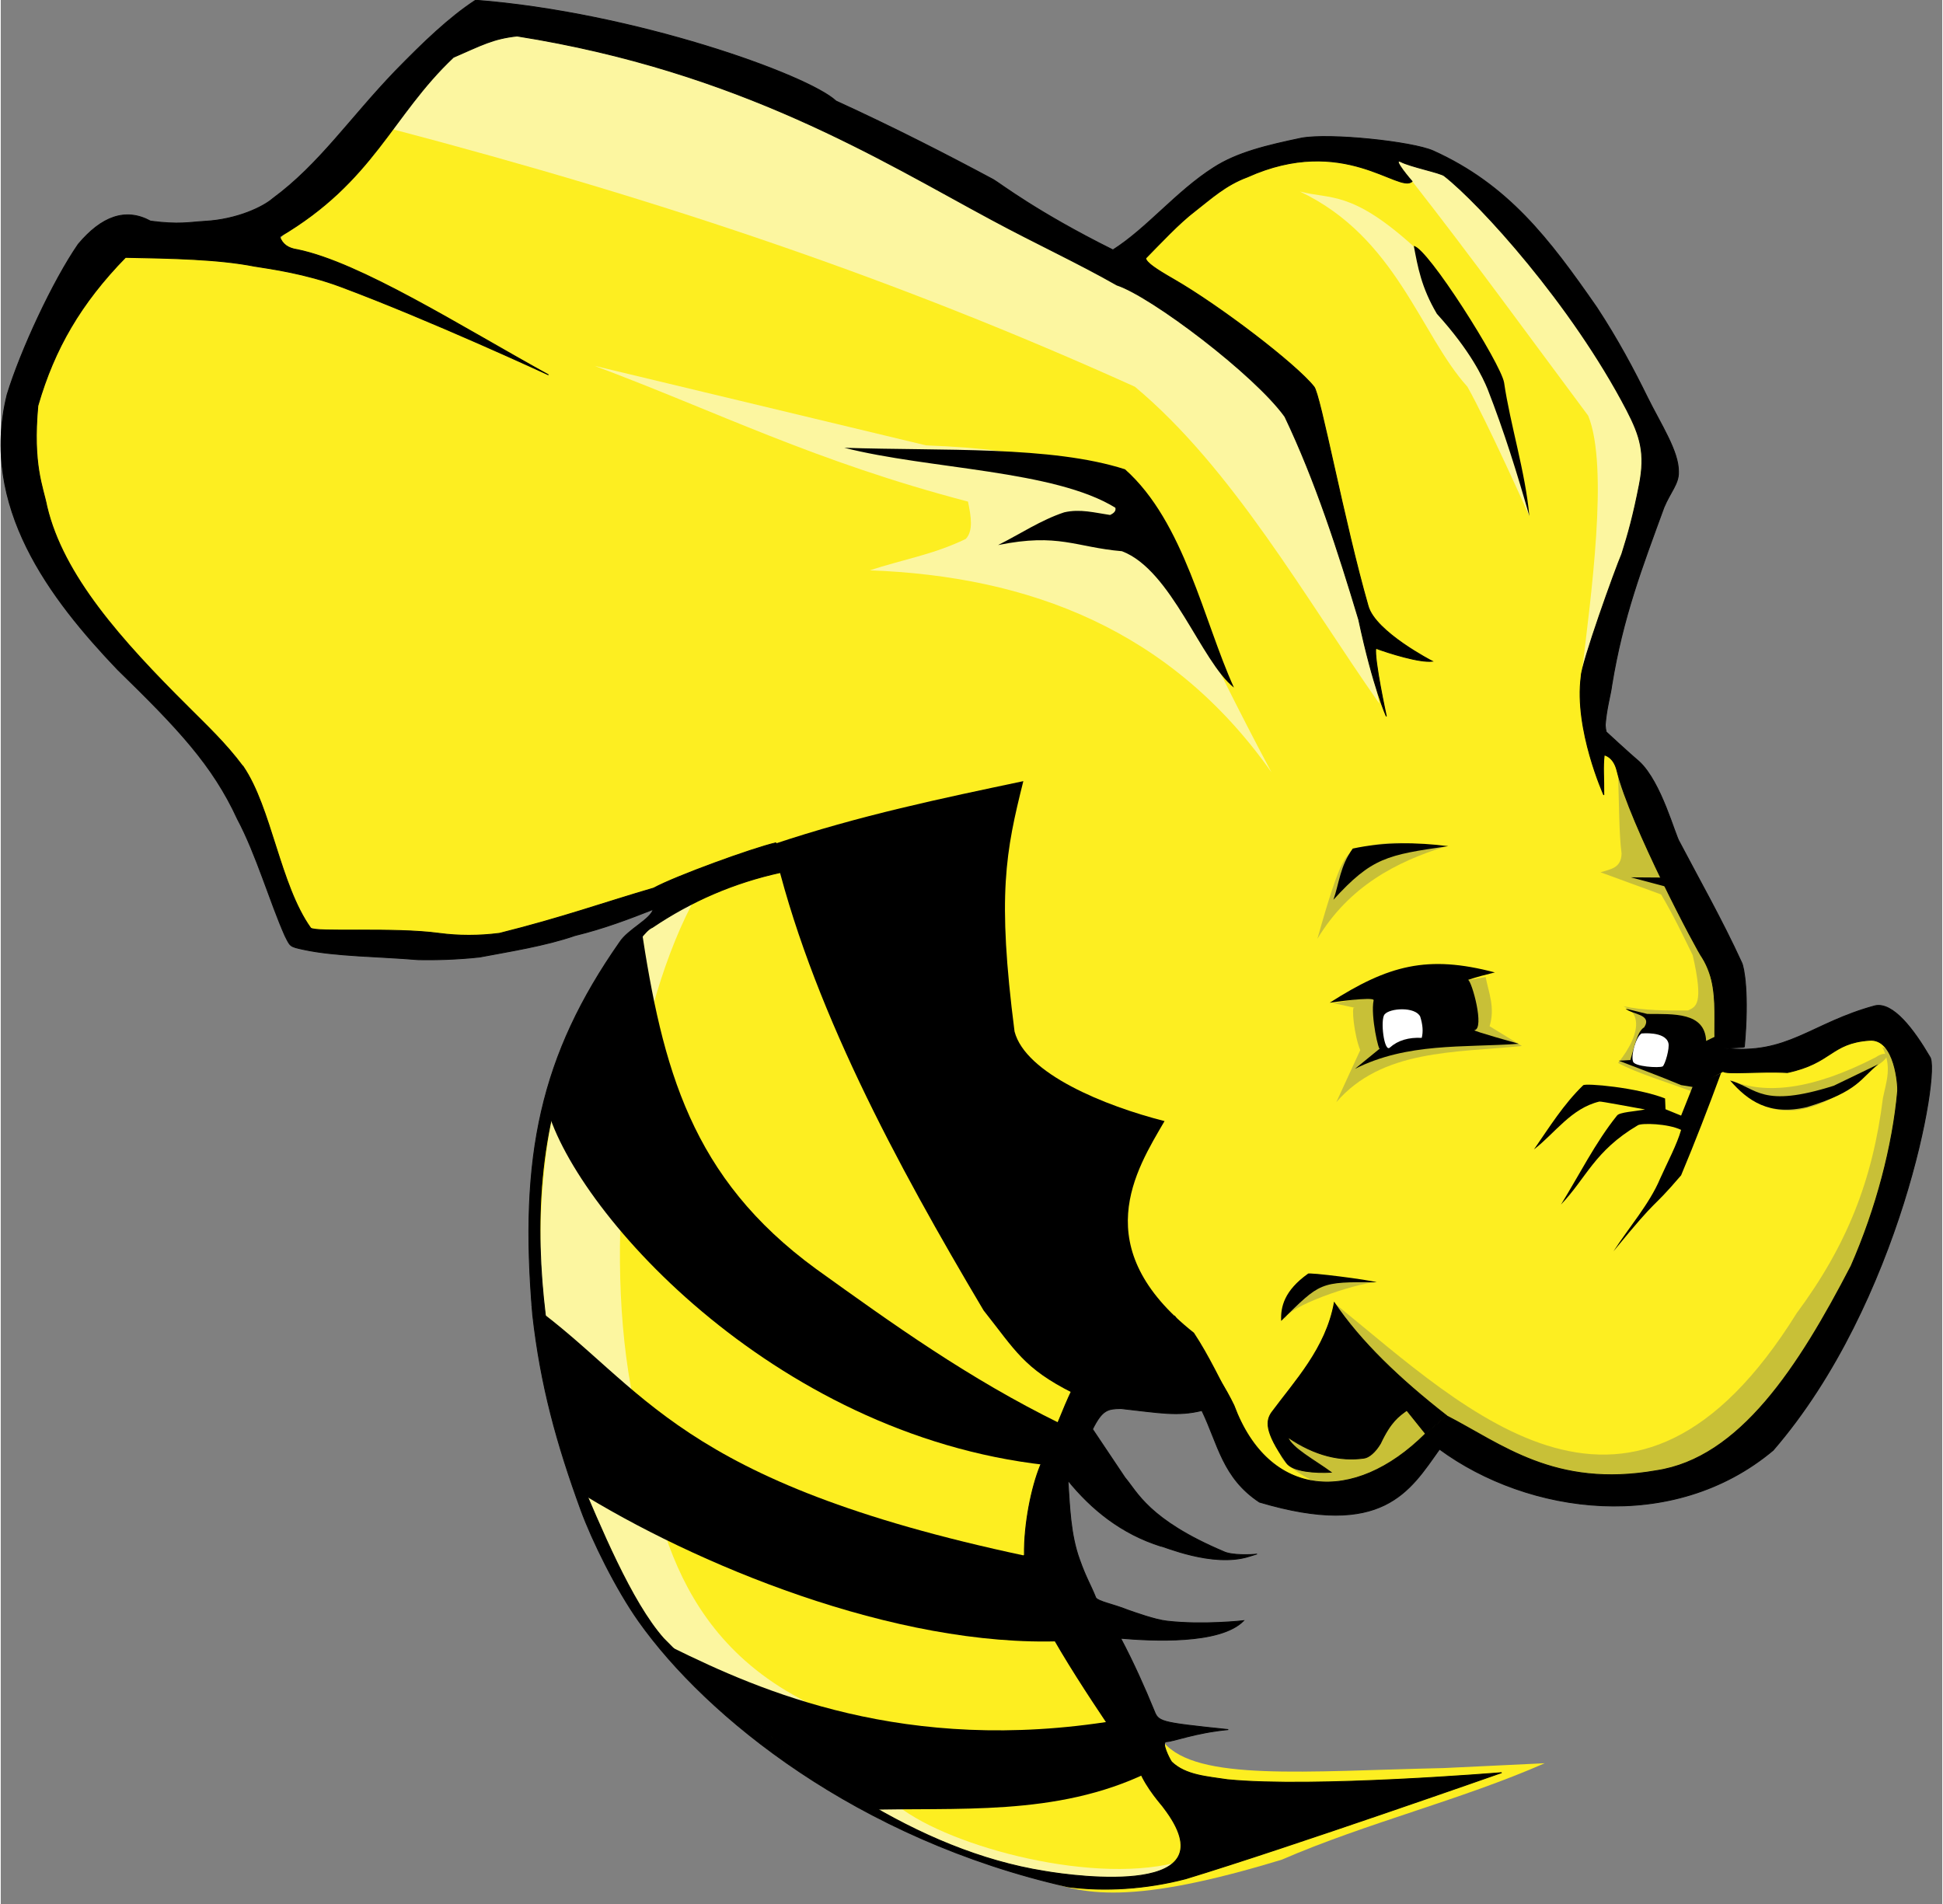 <svg version="1.2" xmlns="http://www.w3.org/2000/svg" viewBox="0 0 884 867" width="100" height="98">
	<rect x="0" y="0" width="884" height="867" fill="#808080" stroke="none"/>
	<title>Apache_Hive_logo-svg</title>
	<style>
		.s0 { fill: #fdee21 } 
		.s1 { fill: #c8c037 } 
		.s2 { fill: #fcf6a0 } 
		.s3 { fill: #000000 } 
		.s4 { fill: #ffffff } 
		.s5 { fill: #000000;stroke: #000000;stroke-width: .4 } 
	</style>
	<g id="Layer">
		<path id="Layer" fill-rule="evenodd" class="s0" d="m503.1 119.8c-7.7-21.2-272.9-124.3-276.3-112.9-48.7 12.6-68.5 68.8-102 104.3l-74.4-4.2c-32.8 42.1-50 85.2-38.3 129.9 42 56.9 90.8 105.4 121.2 176.8 2.4 33.7 145.8 3.6 176.6-3.1-42 30.1-78.6 76.6-62.9 210.8 14.4 63 24.2 133.4 151.4 204.7 16.8 9.4 51.4 20.2 72.8 28.1 20.5 9.4 44.5 13.2 112.1-7.4 39.1-16.9 81.4-27.1 119.7-43.9l-46 2.2c-63.4 1.4-112.3 6.1-127.4-11.6l-58.3-100.7 34-66c47 4.8 62.6 42.9 104.1 57.5l48.9-36.2c142 83.8 198.5-53.2 214.7-159.8-1.8-43.4-94 13.6-88.4-6.7 2.2-46.6-35.9-107.7-60.4-155.2l28.4-110c12.9-11.5-59.7-133.9-119-149.1-52-13.4-130.5 52.5-130.5 52.5z"/>
	</g>
	<g id="Layer">
		<g id="Layer">
			<path id="Layer" fill-rule="evenodd" class="s1" d="m736.4 353.6c0.5 11.8 0.4 26.1 1.6 35.1-0.2 6.8-5.3 7.1-9.6 8.5l27.6 10.1c5.5 9.3 9.9 18.5 14.4 27.7 5.2 22.7 1.3 23.4-2.1 25.1-10.1 0.1-20.1 0.1-29.4-1.9 4.2 2.2 5.1 3.8 5.6 6.6 0.8 5.3-2.6 12.4-8.1 19.2 8.2 4.6 23.1 9 34.1 13.2l12.6-28.1c-5.7-41.3-23-79.3-46.7-115.6z"/>
			<path id="Layer" fill-rule="evenodd" class="s1" d="m788 492c15.3 6.4 36.5 4.5 65.8-10.6 4.4-3.1 8.4-1.3 0.6 3.8-38.5 34.6-56.9 17.3-66.4 6.8z"/>
			<path id="Layer" fill-rule="evenodd" class="s1" d="m856.7 476.8c4.6 8.8 1.8 15.8 0.3 23.2-4.7 37.5-16.4 67.1-39.3 98-74.5 119.7-149.7 44.8-209.6-3.9l-24.8 62.1c-1.3 5.4-6.8 9.7 31.9 26.7l39.5-27.8c150.4 114.4 257-160.3 202-178.3z"/>
			<path id="Layer" fill-rule="evenodd" class="s1" d="m626.2 583.8c-10.1 0.8-40.3 11-41.7 17l13.9-20.7z"/>
			<path id="Layer" fill-rule="evenodd" class="s1" d="m606.5 456.9c1.8 0 10.8 2.4 9.8 1.8-1.4-0.7-0.1 12.6 2.7 19.5l-10.9 23.7c20.8-24.1 53.8-22.5 84.5-25.6l-14.7-9c2.6-8.5-0.4-15.2-1.8-22.4z"/>
			<path id="Layer" fill-rule="evenodd" class="s1" d="m657.7 385.5c-22.3 6.9-43.8 18.1-58.2 42 11-39.4 13.3-37.9 16.8-39.9 15.4-6.8 27.9-2.5 41.4-2.1z"/>
		</g>
		<g id="Layer">
			<path id="Layer" fill-rule="evenodd" class="s2" d="m538.2 847.3c-27.1 29.8-87.5-2.3-137.6-18.7-127.5-81-152.4-157.3-154.1-232.2-6.6-107.2 26.3-169.5 68-184.3-27.6 53.2-40.4 148.5-27.6 219.5 10.3 39.4 10.5 106 76.5 141.6 32.3 18.2 23.6 32.3 45.4 49.4 24 18.7 90.8 36.4 129.4 24.7z"/>
			<path id="Layer" fill-rule="evenodd" class="s2" d="m578.6 351.7c-45.8-65-110.3-89.3-182.9-92 14.5-4.8 29.1-7.2 43.7-14.3 3.5-3.7 2.4-10.3 1-17-69.9-18.3-114.1-40.9-170-61.8l150.9 36.2c101.9 3.9 93.2 29.1 157.3 148.9z"/>
			<path id="Layer" fill-rule="evenodd" class="s2" d="m627.7 320.4c-33.9-48.3-66.7-107-111.3-144.3-107.6-48.6-214.1-84.7-338.9-117.5l39.8-51.3c132.4 30.3 256.8 80.8 368.2 164.2 18.9 47.7 31.4 95.4 42.2 148.9z"/>
			<path id="Layer" fill-rule="evenodd" class="s2" d="m696 235c0 0-19-42.6-28.2-58.9-21.5-23.8-32.3-68.1-76.3-88.9 13.9 3.7 23.4-0.7 51.8 25l44.7 84.7z"/>
			<path id="Layer" fill-rule="evenodd" class="s2" d="m719.6 308.8c4.4-36.9 12.7-96.1 3.2-119.5-26.6-35.7-53.3-72.5-80.1-106.7-4.4-4.1-7.6-9.7-11.1-14.1 37.6 9.8 76.9 35.9 129.8 139.2z"/>
		</g>
		<g id="Layer">
			<path id="Layer" fill-rule="evenodd" class="s3" d="m561.5 313.1c-15-11.8-28.3-53.5-51-62.1-21.1-1.8-28.8-8.4-56.4-2.8 10-5 19.5-11.4 30.1-14.9 7.3-1.7 14 0.2 20.9 1.2 1.7-0.8 2.8-1.8 2.4-3.3-27.8-17.2-84.9-17.5-123.4-27.3 44.7 1.5 94.2-1 127.8 9.8 27 24 35.8 69.1 49.6 99.4z"/>
			<path id="Layer" fill-rule="evenodd" class="s3" d="m643.4 112c6.2 0.6 39.6 53.4 41.1 62.2 2.8 19.2 9.7 40.7 11.5 60.8-5.5-19.3-11.5-38.6-19-57.8-2.2-5.3-7.7-17.3-23.1-34.3-7.1-12-8.7-21.4-10.5-30.9z"/>
			<path id="Layer" fill-rule="evenodd" class="s3" d="m756.5 399.6l-14.3-0.1 15.8 4.2z"/>
			<path id="Layer" fill-rule="evenodd" class="s3" d="m659.1 385.3c-14.4-1.8-29.1-2-43.5 1.1-5.8 7.9-6.2 15.9-8.8 23.3 17.5-19.2 24.4-20.4 52.3-24.4z"/>
			<path id="Layer" fill-rule="evenodd" class="s3" d="m854.9 484.6c-8 6.3-8.8 12.3-32.4 19.5-17.3 4.1-27-2.8-35.1-12.1 12.3 3.5 14.3 12.8 47.2 2.4z"/>
			<path id="Layer" fill-rule="evenodd" class="s3" d="m783.3 488.6c-5.8 15.8-12 31.8-18.2 46.6-14.9 17.4-8.6 7.5-30.8 34.6 7.1-11 16.4-21.6 21.2-33 3.4-7.6 7.7-15.6 9.6-22.3-6-2.9-18-3.2-19.7-2.1-19.8 11.7-23.4 24-35 36.1 8.4-13.6 15.7-28.3 25.5-40.5 1.1-1.6 8.3-1.9 12.8-2.8-6.9-1.2-19.8-3.7-20.8-3.6-12.9 3.1-20.2 14.4-29.8 21.8 7-10.1 13.5-20.6 22.4-29.2 0.8-1.1 24.8 1 37.3 6l0.2 4.9 7.1 2.9 5.3-13.3z"/>
			<path id="Layer" fill-rule="evenodd" class="s3" d="m626.5 583.9c-3.2-1.1-31.3-4.7-31.3-3.9-10.8 7.7-12.5 15.1-12.2 21.5 18-17.7 17.3-17.8 43.5-17.6z"/>
			<path id="Layer" fill-rule="evenodd" class="s3" d="m605.1 456.6c0 0 20.4-3 20-1.1-1.5 7.1 2.5 24.3 2.9 21.9l-11.4 9.3c23.9-12 49.1-9.6 74.6-11.4 0 0-21.5-6-20.2-6.2 4.8-0.7-1.2-22.4-2.9-22.9 4.1-1.4 8.1-2.4 12.2-3.4-30.7-8.1-48.5-3.3-75.2 13.8z"/>
			<path id="Layer" fill-rule="evenodd" class="s3" d="m781 471.8l-4.5 2.2c-0.6-13.2-14.8-12.2-26.8-12.3l-9.9-2.4c3 2.7 12.3 2.5 8.5 8.5-3.1 1.7-4.5 8.9-6.3 14.9l-5.3 0.3c9.3 3.6 18.1 6.8 28.4 11.1l6.1 1 14.6-7.9z"/>
		</g>
		<g id="Layer">
			<path id="Layer" fill-rule="evenodd" class="s4" d="m646.3 462.9c-2.3-4.6-13.8-3.9-16.2-1-2.1 2.4-0.2 17.6 2.4 15.1 3.7-3.3 8.6-4.7 14.5-4.4 0.7-2.8 0.5-5.9-0.7-9.7z"/>
			<path id="Layer" fill-rule="evenodd" class="s4" d="m756.7 485.6c1.1-0.8 3.3-8.4 2.6-10.7-1.5-5.4-12.2-4.3-12.2-4.3-2.6 1.5-4.9 10-3.9 12.7 0.4 2.4 11.8 3.1 13.5 2.3z"/>
		</g>
		<g id="Layer">
			<path id="Layer" fill-rule="evenodd" class="s3" d="m299.1 749.6l6.8 0.7c40 19.7 106 48.8 201.5 33.2l15 23.6c-42 20.4-87.3 15.7-129.7 17.1z"/>
			<path id="Layer" fill-rule="evenodd" class="s3" d="m241.6 594.1l20.1 84.3c53.7 33.6 145.5 72 222 68.9l-16.9-38.8c-159.7-33.9-173.2-76.8-225.2-114.4z"/>
			<path id="Layer" fill-rule="evenodd" class="s3" d="m291.5 421.5c9.8 65.3 22.9 114.8 79.7 156.3 34.8 25 69.4 49.9 111.4 70.5 0 0-3.7 19.2-6.8 18.8-125-13.9-216.6-117.6-227.7-164.9 10.8-36.3 26.2-59 43.4-80.7z"/>
			<path id="Layer" fill-rule="evenodd" class="s3" d="m351.6 384.5c16.7 72.4 56.4 145.7 95.9 212.2 14.5 18.3 18.3 26.4 40.6 37.6 30.2 9.6 51.5 7.1 73.4 5.7-6-11.1-11.3-22.7-18.2-33.1-49.1-38.8-26.4-74.1-13.4-96.4-27.2-6.9-63.3-21.6-68.3-40.8-8-62.3-4-82 4-114-36.9 7.8-74.3 15.5-114 28.8z"/>
			<path id="Layer" fill-rule="evenodd" class="s5" d="m216.2 0.1c72.4 5.6 151.4 34 164.1 45.9 26.5 12.1 51.2 24.8 71.7 35.8 3.1 1.8 19.8 14.8 54.4 32 15.6-9.9 28.9-26.7 45.9-37.5 10.7-6.9 24.2-10.1 39.9-13.4 13-2.4 50.5 1.6 60 5.8 34.1 15.4 52.7 39.9 74.5 71.3 9.6 14.6 16.9 28.4 23 40.8 6 12.2 14.4 24.8 14.2 34.1 0.2 5.3-3.7 9.2-6.6 16.1-10 27.4-18.7 49.9-23.8 81.2-0.5 4.1-2.3 10.1-2.9 17.3-0.2 1.1 0.4 3.9 0.4 3.9l-0.9 10.4c-0.7 5.8-0.1 10.1-0.2 18.2 0 0-13.5-29.9-10.3-53.9 0-5.8 15.7-49.4 18.5-55.8 3-9.5 5.2-17.4 8-31.6 2.8-14.3 0.4-22.1-5.7-33.9-25.2-48.4-67.1-94.2-83.1-106.7-1.6-1.4-15.6-4.2-19.9-6.5-4.2-1.8 5.2 9 5.2 9-5.9 5.6-31.1-21.8-75-2-10 3.7-16.6 9.9-23.7 15.4-7.5 5.7-15.9 14.8-22.6 21.6 0.3 2 4.6 4.9 12.6 9.5 21.2 12.2 55.7 38.6 64 49 2.9 3.1 13.8 62 24.7 99.9 3.3 11.8 29.2 25.1 29.2 25.1-5.8 0.7-19.8-3.7-25.7-5.9-0.9 4.8 4.8 31 4.8 31 0 0-5.9-12.7-12.6-44.1-9.3-30.9-19.5-62.8-33.6-92.4-13.8-19.2-60.9-54.8-76.5-59.9-17.9-10.2-36.5-18.7-57.1-29.8-50.5-27.1-114.5-67.5-216-83.6-11 1.2-16.1 4.1-29 9.7-28.3 26.7-36.1 56.4-79.1 81.7 1.2 3.4 3.8 5.3 8.1 5.9 28.6 5.9 73.9 34.7 114.3 57 0 0-53.9-25-94.7-40.2-16.1-6-31.8-8.1-39.3-9.3-16.3-3.2-37.3-3.6-58.6-4-20.4 20.9-32.4 41.7-39.8 67.2v0.1l-0.1 0.1c-2.5 27.3 2.3 36.9 4.1 46.1 7.4 31.3 33.7 60.8 64.4 91.3 8.5 8.5 17.2 16.7 24.7 26.8l0.2 0.1 0.1 0.2c12.8 18.8 16.7 53.9 30.7 73.5 2.3 2.1 37.6-0.4 58.4 2.4 9 1.2 18.2 1.2 27.6 0 28.8-7.2 47.6-14 70.2-20.6 9.9-5.4 45.1-18.2 55.6-20.6l2.1 13.5c-21 4.6-40.4 12.9-58.3 25-3.5 1.4-7.7 8.7-11.5 13.1-60.3 76.5-38 177.4-22.5 235.6 10.3 24.2 24.3 58.4 39.1 75.1 24.6 25.1 53.7 50.5 85.2 70.4q2.3 1.4 4.6 2.8c26.6 16.2 54.8 28.2 83.7 32.8 14.6 2.5 85.5 11.9 54.2-29-0.5-0.9-7.8-8.6-11.2-17.2-0.3-0.8-9.6-13.8-14.5-21.2-16.9-25.2-43.6-66.5-37.7-76.7-0.2-14 3.2-30.7 7.2-40.5 5.9-14 10.6-26.6 14.5-34.6l46.7-33.6c8.8 14.1 19.1 24.2 27 40.7 15.8 42.5 54.6 45.4 87.2 12.9l9.6-8.2c25.1 12.9 49.2 33.1 95.5 25 38-5.7 64.8-47.1 88.7-93.2 11.5-26.2 19-54.9 21.2-79.7 0.2-1.7-1-24.1-12.9-23.1-17.7 1.3-16.8 10.3-37.3 14.7-12.5-0.7-28.5 1-29.3-0.6-8.3-12.3 1.5-34.1-9.4-51.7-2.2-2.7-32.9-60.7-38.9-85.2-1.6-6.5-5.8-7.1-5.8-7.1l0.9-10.5c0 0 10.7 9.9 15.1 13.6 10.1 9.5 16.2 33.5 18.3 36.6 8 15.3 19.5 35.6 28.3 54.9 1 2 3.4 13.9 1.2 38.3 0 0.3-5.8 0.4-9.3 0.6 28.9 3.4 39.6-11.4 68.8-19.3 8.2-1.8 17.7 10.9 24.9 23.2 5.2 6.1-13.2 112-71.3 179.2-45.7 38.3-111.5 29.2-151.9-0.5-13.6 19.1-25.8 40.8-82 24.1-16.8-11.1-18.8-26.4-26.2-41.7-11 2.7-18.8 1.1-36.8-0.9-6 0.1-8.5 0.4-13 9.4l14.8 22.1c5.5 6.4 10.6 19.1 44.8 33.6 3.7 1.9 13.1 1.5 15 1.2l-3.2 1c-16.8 5.4-40-5.1-40.2-4.6-18.1-5.7-31.7-16.8-42.4-30 0.8 11.8 1.1 24.6 5.3 36.1 3.1 8.7 4.8 10.9 7.4 17.4 1.4 1.8 7.4 2.7 14.7 5.6 2.9 1 12.2 4.4 17.7 5 16.4 1.9 34.9-0.2 34.9-0.2-10.6 10.9-41.9 9.2-56 8 5.8 10.9 11.3 23.3 15 32.4 2.3 5.8 1.9 5.8 34 9.2-15 1.4-24.8 5.4-28.2 5.5-2.5 0.1 1.4 7.8 2.4 9.2 6.4 6.2 16.4 6.7 25.4 8.1 39.3 3.9 124.9-3.2 124.9-3.2 0 0-96.5 33.9-143.8 48.3-17.9 4.7-36.9 5.9-53.6 3.7-95.9-21.6-164.7-77.4-195.5-120.9-10.4-14.7-21.2-36.7-26.3-50.6-11.1-30.4-18.4-56.9-22-89-6.2-72.3 3.6-118.1 39.6-169.6 3.8-5.9 13.9-10.3 15.3-15-10.7 4.2-22.4 8.7-35.6 11.9-13.6 4.7-29.7 7.2-43.4 9.8-10 1.1-20.5 1.4-28.2 1.2-17.7-1.5-37.5-1.5-51.9-4.6-6.6-1.4-6.1-1.4-8.6-6.3-6.8-15.3-13.1-37.2-21.6-53.1-11.3-24.6-27.1-41.3-54.6-68.1-30.8-32.3-62.9-74.3-50.3-125.2 6.1-20 20.8-51.7 32.4-68.5 10.6-12.6 21.5-16.7 32.9-10.5 13 1.7 17.6 0.5 24.6 0.1 15-0.8 26.9-6.7 31.1-10.4 21.2-15.6 35.1-36.6 55.9-58.2 12.6-12.9 24.3-24.2 36.4-32.1zm355.8 707.5q0 0-0.3 0.1zm76.7-54.8l-8.5-10.6c-3.7 2.7-7.3 5.1-12 15.1-2.3 3.9-5.3 6.5-7.7 6.7-10.4 1.4-22-1-34.5-9.6 1.7 5 12.5 10.7 19.7 16-7 0.4-17.4-0.3-20.2-4.2-10.6-14.9-9.1-19.5-6.9-22.9 10.8-14.6 24.8-29.3 28.6-50.1 11.9 17.7 29.8 34.8 51.1 51.4z"/>
		</g>
	</g>
</svg>